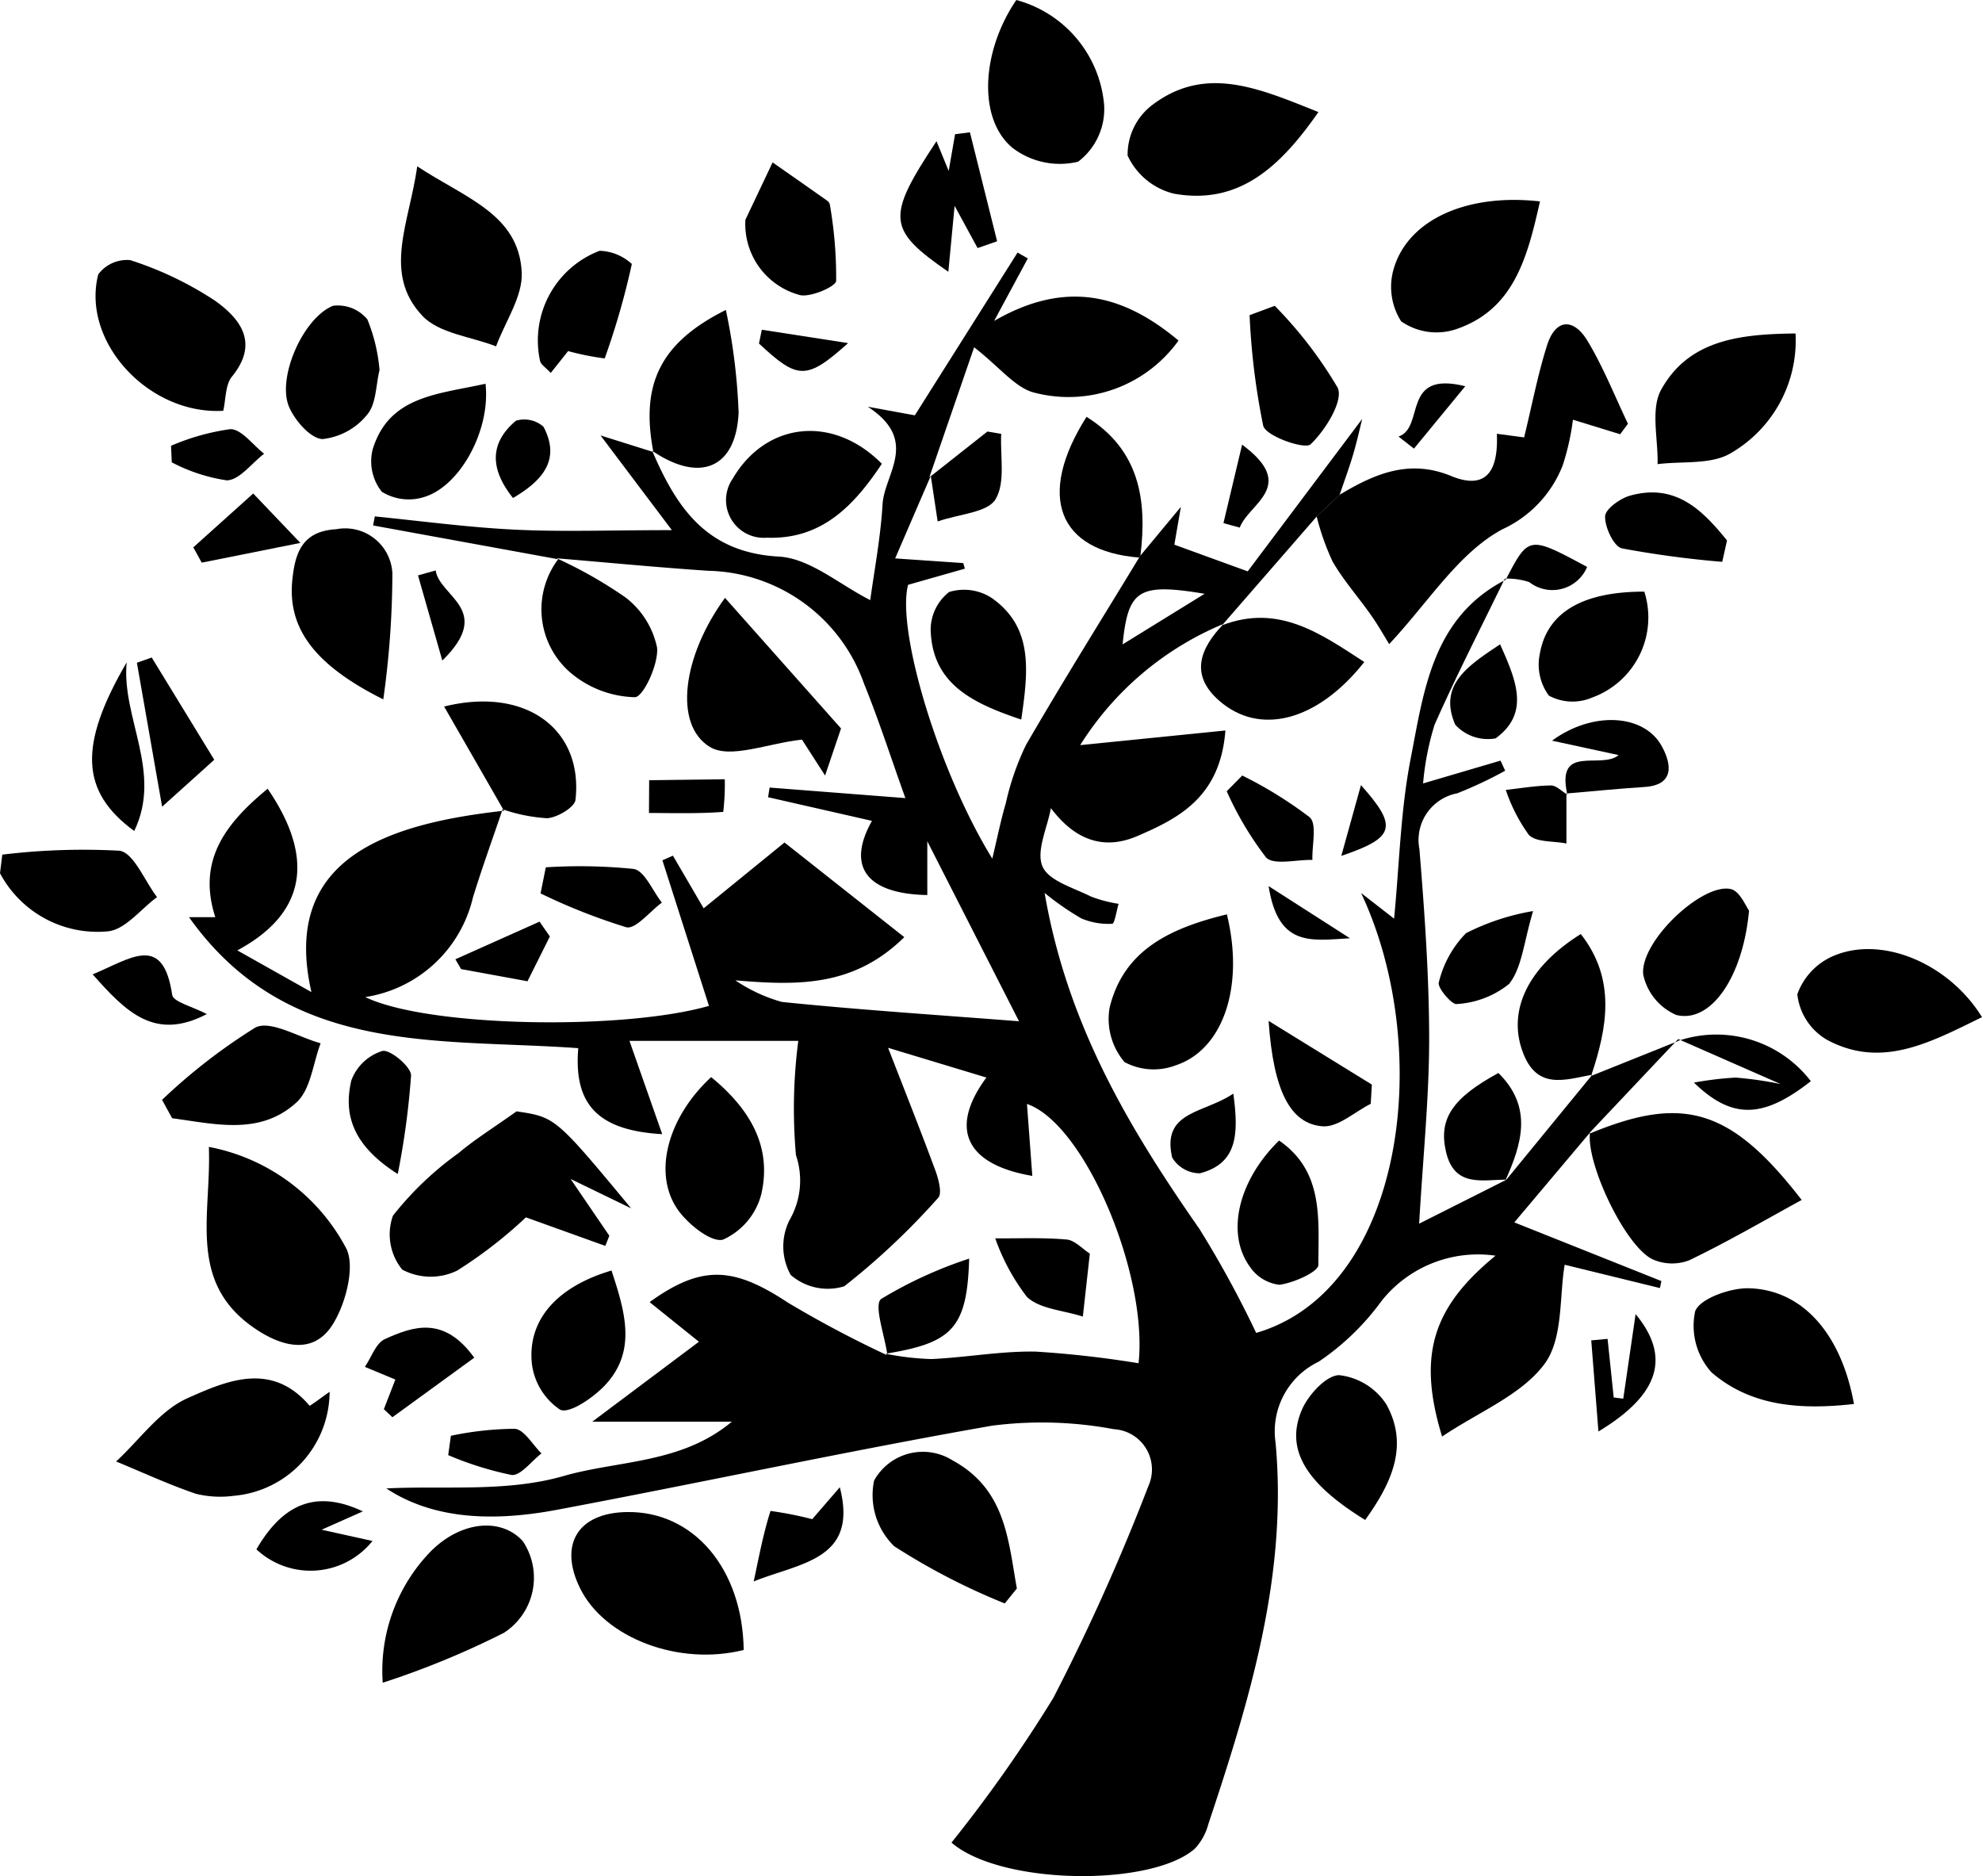 <svg id="Livello_1" data-name="Livello 1" xmlns="http://www.w3.org/2000/svg" viewBox="0 0 84.997 80.443">
  <title>tree</title>
  <g>
    <path d="M65.235,51.5l3.742-4.568-.053.051,3.741-1.5L72.66,45.4l-3.85,4.075.07-.066-3.246,3.852,6.307,2.516-.063.3-4.084-1c-.234,1.345-.057,3.166-.866,4.255-.987,1.329-2.8,2.043-4.392,3.112-1.078-3.525-.377-5.565,2.292-7.755a5.282,5.282,0,0,0-4.884,1.935,10.779,10.779,0,0,1-2.705,2.613A3.312,3.312,0,0,0,55.394,62.7c.526,5.692-1.11,11.046-2.88,16.357a2.459,2.459,0,0,1-.583,1.06c-1.876,1.648-8.328,1.562-10.434-.262a60.91,60.91,0,0,0,4.37-6.209,91.229,91.229,0,0,0,4.073-9.077,1.73,1.73,0,0,0-1.477-2.44,16.746,16.746,0,0,0-5.233-.15c-6.226,1.091-12.408,2.432-18.622,3.6-2.638.5-5.263.465-7.347-.91,2.394-.127,5.138.176,7.592-.53,2.363-.681,5.063-.523,7.225-2.333H26.094l4.572-3.427-2.115-1.7c2.24-1.613,3.6-1.517,5.929.021a47.332,47.332,0,0,0,4.27,2.262l-.059-.065a11.715,11.715,0,0,0,1.94.224c1.49-.066,2.979-.346,4.464-.32a44.228,44.228,0,0,1,4.425.5c.409-3.827-2.314-10.275-4.786-11.118l.229,3.085c-2.866-.491-3.58-2.038-1.968-4.218l-4.217-1.275c.678,1.745,1.373,3.49,2.025,5.252.137.371.3.989.127,1.176A30.938,30.938,0,0,1,36.9,56a2.413,2.413,0,0,1-2.3-.489,2.516,2.516,0,0,1-.05-2.346,3.388,3.388,0,0,0,.277-2.787,22.593,22.593,0,0,1,.1-4.9h-7.24l1.405,4c-2.787-.16-3.8-1.3-3.6-3.687-5.994-.437-12.439.373-16.693-5.617H9.926c-.791-2.444.455-4.033,2.245-5.507,2.045,2.985,1.636,5.354-1.3,6.931l3.177,1.787c-1.309-5.727,3.222-7.218,8.266-7.776l-.065-.068c-.427,1.261-.882,2.514-1.274,3.786A5.62,5.62,0,0,1,16.357,43.6c2.7,1.3,11.07,1.432,14.739.377L29.1,37.736l.451-.2,1.318,2.258,3.467-2.822,5.137,4.058c-2.169,2.136-4.567,2.08-7.246,1.852a6.823,6.823,0,0,0,2,.927c3.376.344,6.766.563,10.166.828L40.46,36.919v2.306c-2.619-.05-3.473-1.229-2.373-3.181L33.632,35.03l.065-.414,5.823.452c-.629-1.753-1.14-3.347-1.768-4.893a7.248,7.248,0,0,0-6.681-4.854c-2.171-.145-4.338-.355-6.506-.536l.06.04-7.932-1.448.074-.388c2,.2,4,.471,6.006.568,2.032.1,4.072.021,6.733.021l-3.06-4.061,2.267.712-.053-.056c1.041,2.421,2.314,4.367,5.43,4.539,1.338.073,2.617,1.211,3.923,1.866.166-1.228.442-2.664.528-4.11.079-1.312,1.6-2.727-.634-4.181l2.018.368,4.405-6.979.44.251-1.445,2.681c3.056-1.766,5.517-1.159,7.908.841a5.8,5.8,0,0,1-6.139,2.244c-.841-.184-1.521-1.1-2.626-1.956l-1.923,5.58.062-.062L39.081,24.79l2.921.2.069.24-2.435.692c-.506,1.922,1.286,7.966,3.611,11.741.216-.9.365-1.647.58-2.378a11.364,11.364,0,0,1,.862-2.49c1.569-2.71,3.231-5.366,4.857-8.042l.052-.082,1.736-2.091-.28,1.621L54.2,25.345l4.911-6.537c-.108.428-.228.983-.39,1.527-.172.582-.384,1.152-.578,1.728l-.982.929L53.1,27.658l.067-.061a13.251,13.251,0,0,0-6.151,5.2l6.228-.628c-.219,2.859-2.007,3.767-3.784,4.529-1.293.554-2.565.309-3.7-1.2-.153.848-.643,1.839-.361,2.5.263.617,1.332.915,2.078,1.29a5.762,5.762,0,0,0,1.186.314c-.09.3-.17.85-.272.855a3.011,3.011,0,0,1-1.326-.23,11.954,11.954,0,0,1-1.574-1.093c.975,5.668,3.636,10.1,6.641,14.411A44.762,44.762,0,0,1,54.563,58c6.352-1.854,7.665-12.129,4.5-18.863l1.415,1.1c.227-2.338.276-4.626.707-6.841.571-2.933.933-6.08,4.08-7.692l-.043-.041c-1.012,2.083-2.071,4.145-3.009,6.261a11.938,11.938,0,0,0-.492,2.515l3.321-.978.2.433a17.981,17.981,0,0,1-2.058.969,2.038,2.038,0,0,0-1.62,2.393c.221,2.706.415,5.422.418,8.134,0,2.5-.259,4.993-.43,7.926l3.751-1.888ZM52.352,26.307c-2.84-.472-3.279-.178-3.517,2.17Z" transform="translate(-0.693 -0.846)"/>
    <path d="M57.157,22.992l.982-.929c1.487-.892,2.977-1.55,4.783-.807,1.634.672,2.026-.4,1.962-1.81l1.17.155c.344-1.41.588-2.7.985-3.952.374-1.172,1.151-1.146,1.725-.2.683,1.127,1.171,2.372,1.743,3.566l-.335.451-2.024-.623a10.635,10.635,0,0,1-.44,1.96,5.028,5.028,0,0,1-2.589,2.74c-1.882,1.011-3.169,3.128-4.852,4.921-.177-.285-.451-.774-.771-1.231-.543-.776-1.183-1.492-1.655-2.307A10.8,10.8,0,0,1,57.157,22.992Z" transform="translate(-0.693 -0.846)"/>
    <path d="M22.845,48.5c1.669.25,1.669.25,4.914,4.158L25.164,51.4l1.66,2.434-.172.435-3.406-1.224a19.228,19.228,0,0,1-2.95,2.284,2.6,2.6,0,0,1-2.353-.043,2.394,2.394,0,0,1-.4-2.311,13.765,13.765,0,0,1,2.812-2.683C21.036,49.715,21.806,49.24,22.845,48.5Z" transform="translate(-0.693 -0.846)"/>
    <path d="M68.81,49.477c4.037-1.691,6.087-1.134,9.147,2.822-1.6.875-3.185,1.8-4.828,2.589a2.053,2.053,0,0,1-1.563-.043c-1.183-.561-2.865-4.13-2.684-5.435Z" transform="translate(-0.693 -0.846)"/>
    <path d="M9.65,50.024A8.439,8.439,0,0,1,15.5,54.3c.466.761.025,2.484-.574,3.391-.867,1.312-2.28.85-3.413.042C8.739,55.757,9.761,52.922,9.65,50.024Z" transform="translate(-0.693 -0.846)"/>
    <path d="M32.586,71.594c-2.765.7-5.957-.5-7.014-2.639-.929-1.88-.1-3.239,2-3.274C30.435,65.634,32.539,68.114,32.586,71.594Z" transform="translate(-0.693 -0.846)"/>
    <path d="M14.828,60.526a4.494,4.494,0,0,1-4.111,4.459A4.388,4.388,0,0,1,9.1,64.9c-1.165-.395-2.287-.917-3.427-1.387,1.009-.931,1.874-2.185,3.062-2.714,1.653-.737,3.6-1.6,5.232.321C13.981,61.146,14.45,60.789,14.828,60.526Z" transform="translate(-0.693 -0.846)"/>
    <path d="M10.266,18.46c-3.189.187-6.1-2.958-5.359-5.85A1.538,1.538,0,0,1,6.278,12,14.775,14.775,0,0,1,9.914,13.74c1.062.756,1.912,1.8.73,3.248C10.35,17.346,10.382,17.97,10.266,18.46Z" transform="translate(-0.693 -0.846)"/>
    <path d="M18.587,7.979c2.08,1.372,4.348,2.049,4.48,4.534.055,1.039-.71,2.122-1.1,3.184-1.076-.419-2.457-.553-3.166-1.314C17.1,12.566,18.235,10.443,18.587,7.979Z" transform="translate(-0.693 -0.846)"/>
    <path d="M57.233,5.651c-1.652,2.371-3.419,3.994-6.195,3.5A2.967,2.967,0,0,1,49.05,7.517a2.675,2.675,0,0,1,1.04-2.156C52.38,3.612,54.673,4.628,57.233,5.651Z" transform="translate(-0.693 -0.846)"/>
    <path d="M17.106,73a7.35,7.35,0,0,1,2.064-5.637c1.3-1.3,3.017-1.457,3.944-.432a2.812,2.812,0,0,1-.815,3.931A36.433,36.433,0,0,1,17.106,73Z" transform="translate(-0.693 -0.846)"/>
    <path d="M53.307,40.053c.759,3.1-.162,5.8-2.19,6.472a2.652,2.652,0,0,1-2.2-.138,2.856,2.856,0,0,1-.64-2.329C48.881,41.572,50.885,40.642,53.307,40.053Z" transform="translate(-0.693 -0.846)"/>
    <path d="M36.076,34.1l-.991-1.54c-1.466.158-3.078.843-3.95.314-1.564-.95-1.177-3.89.649-6.392l4.976,5.6Z" transform="translate(-0.693 -0.846)"/>
    <path d="M66.734,9.483c-.546,2.434-1.132,4.679-3.662,5.5a2.658,2.658,0,0,1-2.292-.359,2.752,2.752,0,0,1-.3-2.314C61.126,10.241,63.638,9.13,66.734,9.483Z" transform="translate(-0.693 -0.846)"/>
    <path d="M44.278.846a5.114,5.114,0,0,1,3.764,4.488A2.829,2.829,0,0,1,46.926,7.78a3.343,3.343,0,0,1-2.82-.6C42.605,5.918,42.793,3.024,44.278.846Z" transform="translate(-0.693 -0.846)"/>
    <path d="M80.2,61.048c-2.228.249-4.385.131-6.108-1.355a2.977,2.977,0,0,1-.706-2.607c.173-.542,1.5-1.021,2.3-1C77.989,56.142,79.655,58.033,80.2,61.048Z" transform="translate(-0.693 -0.846)"/>
    <path d="M85.69,44.46c-2.242,1.1-4.311,2.222-6.641.976a2.583,2.583,0,0,1-1.279-1.957,2.824,2.824,0,0,1,1.691-1.7C81.525,41,84.3,42.206,85.69,44.46Z" transform="translate(-0.693 -0.846)"/>
    <path d="M77.694,15.145a5.586,5.586,0,0,1-2.79,5.14c-.843.494-2.073.329-3.127.463.029-1.081-.309-2.365.158-3.2C73.131,15.4,75.342,15.172,77.694,15.145Z" transform="translate(-0.693 -0.846)"/>
    <path d="M43.782,69.6a28.144,28.144,0,0,1-4.74-2.452,3.056,3.056,0,0,1-.864-2.817,2.391,2.391,0,0,1,3.372-.861c2.276,1.241,2.376,3.411,2.751,5.488Z" transform="translate(-0.693 -0.846)"/>
    <path d="M17.13,30.835c-3.017-1.507-4.109-3.1-3.9-5.129.118-1.14.413-2.084,1.88-2.167A2.027,2.027,0,0,1,17.52,25.43,39.112,39.112,0,0,1,17.13,30.835Z" transform="translate(-0.693 -0.846)"/>
    <path d="M38.511,20.732c-1.22,1.838-2.609,3.255-4.937,3.17a1.617,1.617,0,0,1-1.457-2.534C33.521,18.965,36.386,18.592,38.511,20.732Z" transform="translate(-0.693 -0.846)"/>
    <path d="M53.1,27.658c2.421-.935,4.23.358,6.1,1.574-2,2.53-4.486,3.193-6.236,1.648-1.262-1.114-.8-2.238.2-3.28Z" transform="translate(-0.693 -0.846)"/>
    <path d="M31.191,47.031c1.593,1.311,2.634,2.915,2.148,5.026A2.942,2.942,0,0,1,31.7,54c-.518.14-1.556-.7-1.983-1.347C28.685,51.082,29.364,48.721,31.191,47.031Z" transform="translate(-0.693 -0.846)"/>
    <path d="M24.565,24.785a18.861,18.861,0,0,1,2.959,1.683,3.647,3.647,0,0,1,1.347,2.146c.07.712-.592,2.121-.951,2.127a4.428,4.428,0,0,1-2.684-.986,3.581,3.581,0,0,1-.608-4.928Z" transform="translate(-0.693 -0.846)"/>
    <path d="M7.643,48.007a24.7,24.7,0,0,1,4-3.1c.651-.332,1.853.416,2.8.673-.328.861-.423,1.975-1.03,2.532-1.569,1.441-3.506.924-5.337.684Z" transform="translate(-0.693 -0.846)"/>
    <path d="M28.713,20.229c-.556-2.889.277-4.682,3.108-6.093a25.528,25.528,0,0,1,.547,4.408c-.114,2.4-1.673,3.016-3.706,1.632Z" transform="translate(-0.693 -0.846)"/>
    <path d="M59.237,66.02c-2.564-1.579-3.441-3.038-2.71-4.732.275-.638,1.055-1.482,1.6-1.476a2.779,2.779,0,0,1,2.017,1.25C61.118,62.812,60.386,64.428,59.237,66.02Z" transform="translate(-0.693 -0.846)"/>
    <path d="M22.309,35.615l-2.57-4.473c3.528-.876,5.971,1,5.633,4-.036.32-.776.759-1.213.789a7.135,7.135,0,0,1-1.916-.385Z" transform="translate(-0.693 -0.846)"/>
    <path d="M.791,37.492a28.806,28.806,0,0,1,5.021-.168c.612.077,1.081,1.293,1.616,1.99-.7.512-1.354,1.386-2.1,1.466A4.733,4.733,0,0,1,.693,38.289Z" transform="translate(-0.693 -0.846)"/>
    <path d="M16.969,16.714c-.16.652-.139,1.451-.526,1.906a2.851,2.851,0,0,1-1.919,1.053c-.51-.019-1.192-.8-1.439-1.392-.517-1.239.6-3.8,1.89-4.323a1.637,1.637,0,0,1,1.472.583A7.375,7.375,0,0,1,16.969,16.714Z" transform="translate(-0.693 -0.846)"/>
    <path d="M68.977,46.928c-1.188.219-2.4.679-3-1.021-.618-1.737.221-3.58,2.507-5.011,1.52,1.938,1.14,4,.444,6.083Z" transform="translate(-0.693 -0.846)"/>
    <path d="M26.917,55.325c.589,1.784,1.087,3.465-.278,4.918-.5.533-1.529,1.239-1.925,1.049A2.777,2.777,0,0,1,23.5,59.3C23.317,57.412,24.612,56.007,26.917,55.325Z" transform="translate(-0.693 -0.846)"/>
    <path d="M32.659,10.27l1.166-2.46c.782.547,1.566,1.094,2.345,1.645a.274.274,0,0,1,.111.168,18.116,18.116,0,0,1,.27,3.268c-.018.254-1.191.756-1.616.59A3.148,3.148,0,0,1,32.659,10.27Z" transform="translate(-0.693 -0.846)"/>
    <path d="M75.7,39.89c-.265,2.888-1.655,4.845-3.12,4.477a2.436,2.436,0,0,1-1.419-1.739c-.138-1.421,2.542-3.938,3.758-3.659C75.311,39.059,75.57,39.727,75.7,39.89Z" transform="translate(-0.693 -0.846)"/>
    <path d="M21.514,17.3c.225,1.985-1.086,4.392-2.633,4.858a2.193,2.193,0,0,1-1.816-.227,2.1,2.1,0,0,1-.394-1.8C17.367,17.812,19.477,17.757,21.514,17.3Z" transform="translate(-0.693 -0.846)"/>
    <path d="M55.36,13.96a18.053,18.053,0,0,1,2.7,3.514c.253.557-.528,1.823-1.164,2.424-.245.232-1.909-.344-2.03-.794a30.121,30.121,0,0,1-.585-4.745Z" transform="translate(-0.693 -0.846)"/>
    <path d="M71.209,26.215a3.653,3.653,0,0,1-2.235,4.54,2.141,2.141,0,0,1-1.857-.08,2.246,2.246,0,0,1-.386-1.813C67.047,27.086,68.586,26.213,71.209,26.215Z" transform="translate(-0.693 -0.846)"/>
    <path d="M55.546,49.752c1.942,1.332,1.679,3.417,1.686,5.33,0,.3-1.063.777-1.675.854a1.783,1.783,0,0,1-1.265-.775C53.253,53.723,53.8,51.458,55.546,49.752Z" transform="translate(-0.693 -0.846)"/>
    <path d="M44.489,31.7c-2.123-.711-3.81-1.54-3.885-3.834a2.057,2.057,0,0,1,.791-1.635,2.173,2.173,0,0,1,1.847.269C45.012,27.761,44.791,29.611,44.489,31.7Z" transform="translate(-0.693 -0.846)"/>
    <path d="M25.056,15.9l-.745.938c-.2-.222-.408-.342-.456-.508A4.115,4.115,0,0,1,26.406,11.6a2.134,2.134,0,0,1,1.383.565,32.518,32.518,0,0,1-1.164,4.049A11.481,11.481,0,0,1,25.056,15.9Z" transform="translate(-0.693 -0.846)"/>
    <path d="M49.6,24.672l-.052.082c-3.489-.278-4.408-2.646-2.26-6.035C49.561,20.139,49.892,22.28,49.6,24.672Z" transform="translate(-0.693 -0.846)"/>
    <path d="M42.288,6.52l1.166,4.672-.838.291-.985-1.81L41.362,12.5c-2.629-1.815-2.669-2.332-.508-5.6l.523,1.276L41.651,6.6Z" transform="translate(-0.693 -0.846)"/>
    <path d="M74.55,24.937a42.737,42.737,0,0,1-4.3-.577c-.35-.079-.735-.9-.723-1.372.008-.315.645-.772,1.076-.891,1.95-.54,3.1.621,4.152,1.924Z" transform="translate(-0.693 -0.846)"/>
    <path d="M59.476,48.177c-.69.344-1.405,1.015-2.064.964-1.385-.106-2.11-1.515-2.316-4.52l4.428,2.731Z" transform="translate(-0.693 -0.846)"/>
    <path d="M6.125,29.248c-.228,2.372,1.547,4.7.324,7.231C4.146,34.79,4.048,32.816,6.125,29.248Z" transform="translate(-0.693 -0.846)"/>
    <path d="M72.66,45.4l.005.075a5.106,5.106,0,0,1,5.685,1.732c-2.036,1.595-3.366,1.656-5.013.06a14.3,14.3,0,0,1,1.787-.215,15.6,15.6,0,0,1,1.933.278Z" transform="translate(-0.693 -0.846)"/>
    <path d="M47.43,54.6l-.3,2.7c-.85-.274-1.852-.323-2.4-.847a9,9,0,0,1-1.356-2.507c1.018.006,2.041-.041,3.052.049C46.779,54.021,47.1,54.389,47.43,54.6Z" transform="translate(-0.693 -0.846)"/>
    <path d="M65.308,51.428c-1.056,0-2.254.35-2.608-1.211-.314-1.385.26-2.28,2.251-3.362,1.488,1.462,1.012,3.044.284,4.641Z" transform="translate(-0.693 -0.846)"/>
    <path d="M38.75,58.958c-.112-.836-.6-2.167-.266-2.416a18.2,18.2,0,0,1,3.771-1.727c-.087,2.983-.725,3.611-3.567,4.074Z" transform="translate(-0.693 -0.846)"/>
    <path d="M17.75,51.186c-1.923-1.22-2.337-2.538-1.99-4.013a2.079,2.079,0,0,1,1.33-1.262c.329-.08,1.238.679,1.231,1.05A33.719,33.719,0,0,1,17.75,51.186Z" transform="translate(-0.693 -0.846)"/>
    <path d="M16.254,65.653l-1.768.786,2.181.482a3.4,3.4,0,0,1-4.977.359C12.833,65.309,14.263,64.712,16.254,65.653Z" transform="translate(-0.693 -0.846)"/>
    <path d="M24.1,38.036a22.94,22.94,0,0,1,3.767.069c.471.08.811.94,1.211,1.444-.515.377-1.127,1.154-1.526,1.057a25.63,25.63,0,0,1-3.678-1.452Z" transform="translate(-0.693 -0.846)"/>
    <path d="M67.908,34.924c-.5-2.213,1.437-1.064,2.2-1.7l-2.857-.619c1.727-1.27,3.914-1.146,4.685.2.305.53.771,1.69-.72,1.786-1.119.072-2.234.185-3.351.28Z" transform="translate(-0.693 -0.846)"/>
    <path d="M21.031,59.063,17.52,61.616l-.365-.346L17.648,60l-1.307-.543c.279-.409.468-1.014.853-1.19C18.425,57.708,19.734,57.263,21.031,59.063Z" transform="translate(-0.693 -0.846)"/>
    <path d="M66.438,39.912c-.4,1.335-.472,2.42-1.027,3.123a3.934,3.934,0,0,1-2.252.863c-.2.039-.837-.708-.764-.925a4.529,4.529,0,0,1,1.168-2.114A10.012,10.012,0,0,1,66.438,39.912Z" transform="translate(-0.693 -0.846)"/>
    <path d="M7.2,29.04l2.681,4.384L7.645,35.437,6.564,29.264Z" transform="translate(-0.693 -0.846)"/>
    <path d="M36.708,64.618c.8,3.111-1.667,3.227-3.693,4.038.218-1.015.407-2.039.721-3.022a15.484,15.484,0,0,1,1.788.353Z" transform="translate(-0.693 -0.846)"/>
    <path d="M53.966,34.1a17.7,17.7,0,0,1,2.891,1.789c.325.291.095,1.2.118,1.83-.684-.018-1.663.241-1.991-.11A14.1,14.1,0,0,1,53.3,34.774Z" transform="translate(-0.693 -0.846)"/>
    <path d="M65.023,28.475c.724,1.6,1.265,2.968-.192,4.032A1.893,1.893,0,0,1,63.1,31.92C62.37,30.226,63.615,29.411,65.023,28.475Z" transform="translate(-0.693 -0.846)"/>
    <path d="M4.666,42.625c1.629-.67,3.016-1.785,3.411.879.046.308.872.5,1.485.825C7.339,45.491,6.113,44.257,4.666,42.625Z" transform="translate(-0.693 -0.846)"/>
    <path d="M40.545,21.317l2.492-1.967.593.1c-.051.955.192,2.09-.247,2.809-.346.566-1.533.619-2.479.946-.082-.556-.187-1.256-.294-1.952Z" transform="translate(-0.693 -0.846)"/>
    <path d="M69.241,62.227l-.308-3.907.7-.064.263,2.512.41.052.529-3.627C72.315,58.983,71.929,60.607,69.241,62.227Z" transform="translate(-0.693 -0.846)"/>
    <path d="M11.552,22.007l2.021,2.118-4.23.846-.36-.656Z" transform="translate(-0.693 -0.846)"/>
    <path d="M53.583,47.739c.239,1.753.171,3-1.434,3.417a1.394,1.394,0,0,1-1.187-.673C50.5,48.484,52.312,48.6,53.583,47.739Z" transform="translate(-0.693 -0.846)"/>
    <path d="M8.028,19.961a9.792,9.792,0,0,1,2.54-.713c.478-.009.968.679,1.452,1.053-.532.406-1.059,1.132-1.6,1.142a7.405,7.405,0,0,1-2.361-.772Z" transform="translate(-0.693 -0.846)"/>
    <path d="M28.532,34.3l3.243-.041a10.236,10.236,0,0,1-.066,1.4c-1.057.08-2.122.051-3.185.046Z" transform="translate(-0.693 -0.846)"/>
    <path d="M20.029,62.411a13.819,13.819,0,0,1,2.737-.3c.407.03.767.685,1.149,1.056-.431.329-.9.971-1.286.924a14.23,14.23,0,0,1-2.715-.851Z" transform="translate(-0.693 -0.846)"/>
    <path d="M24.274,41l-.96,1.922L20.467,42.4l-.246-.421,3.609-1.614Z" transform="translate(-0.693 -0.846)"/>
    <path d="M22.693,22.2c-1.013-1.266-.992-2.376.128-3.315A1.245,1.245,0,0,1,24,19.144C24.73,20.525,24.01,21.428,22.693,22.2Z" transform="translate(-0.693 -0.846)"/>
    <path d="M67.868,34.875v2.14c-.575-.115-1.3-.046-1.613-.372a7.213,7.213,0,0,1-.987-1.926c.646-.071,1.291-.183,1.938-.191.229,0,.46.25.7.392C67.908,34.924,67.868,34.875,67.868,34.875Z" transform="translate(-0.693 -0.846)"/>
    <path d="M19.662,29.17l-1.043-3.652.757-.212C19.542,26.441,21.887,26.991,19.662,29.17Z" transform="translate(-0.693 -0.846)"/>
    <path d="M53.16,23.277l.8-3.364c2.418,1.787.269,2.526-.1,3.557Z" transform="translate(-0.693 -0.846)"/>
    <path d="M65.267,25.7c.986-1.889.986-1.889,3.489-.545a1.614,1.614,0,0,1-2.482.651,2.964,2.964,0,0,0-1.05-.147Z" transform="translate(-0.693 -0.846)"/>
    <path d="M33.363,14.985l3.7.573c-1.794,1.609-2.163,1.563-3.822.018Z" transform="translate(-0.693 -0.846)"/>
    <path d="M58.214,37.545l.843-3.034C60.654,36.3,60.522,36.765,58.214,37.545Z" transform="translate(-0.693 -0.846)"/>
    <path d="M60.668,19.566c1.155-.4.095-2.847,2.862-2.159l-2.2,2.675Z" transform="translate(-0.693 -0.846)"/>
    <path d="M58.586,41.078c-1.694.1-3.076.38-3.49-2.236Z" transform="translate(-0.693 -0.846)"/>
  </g>
</svg>

